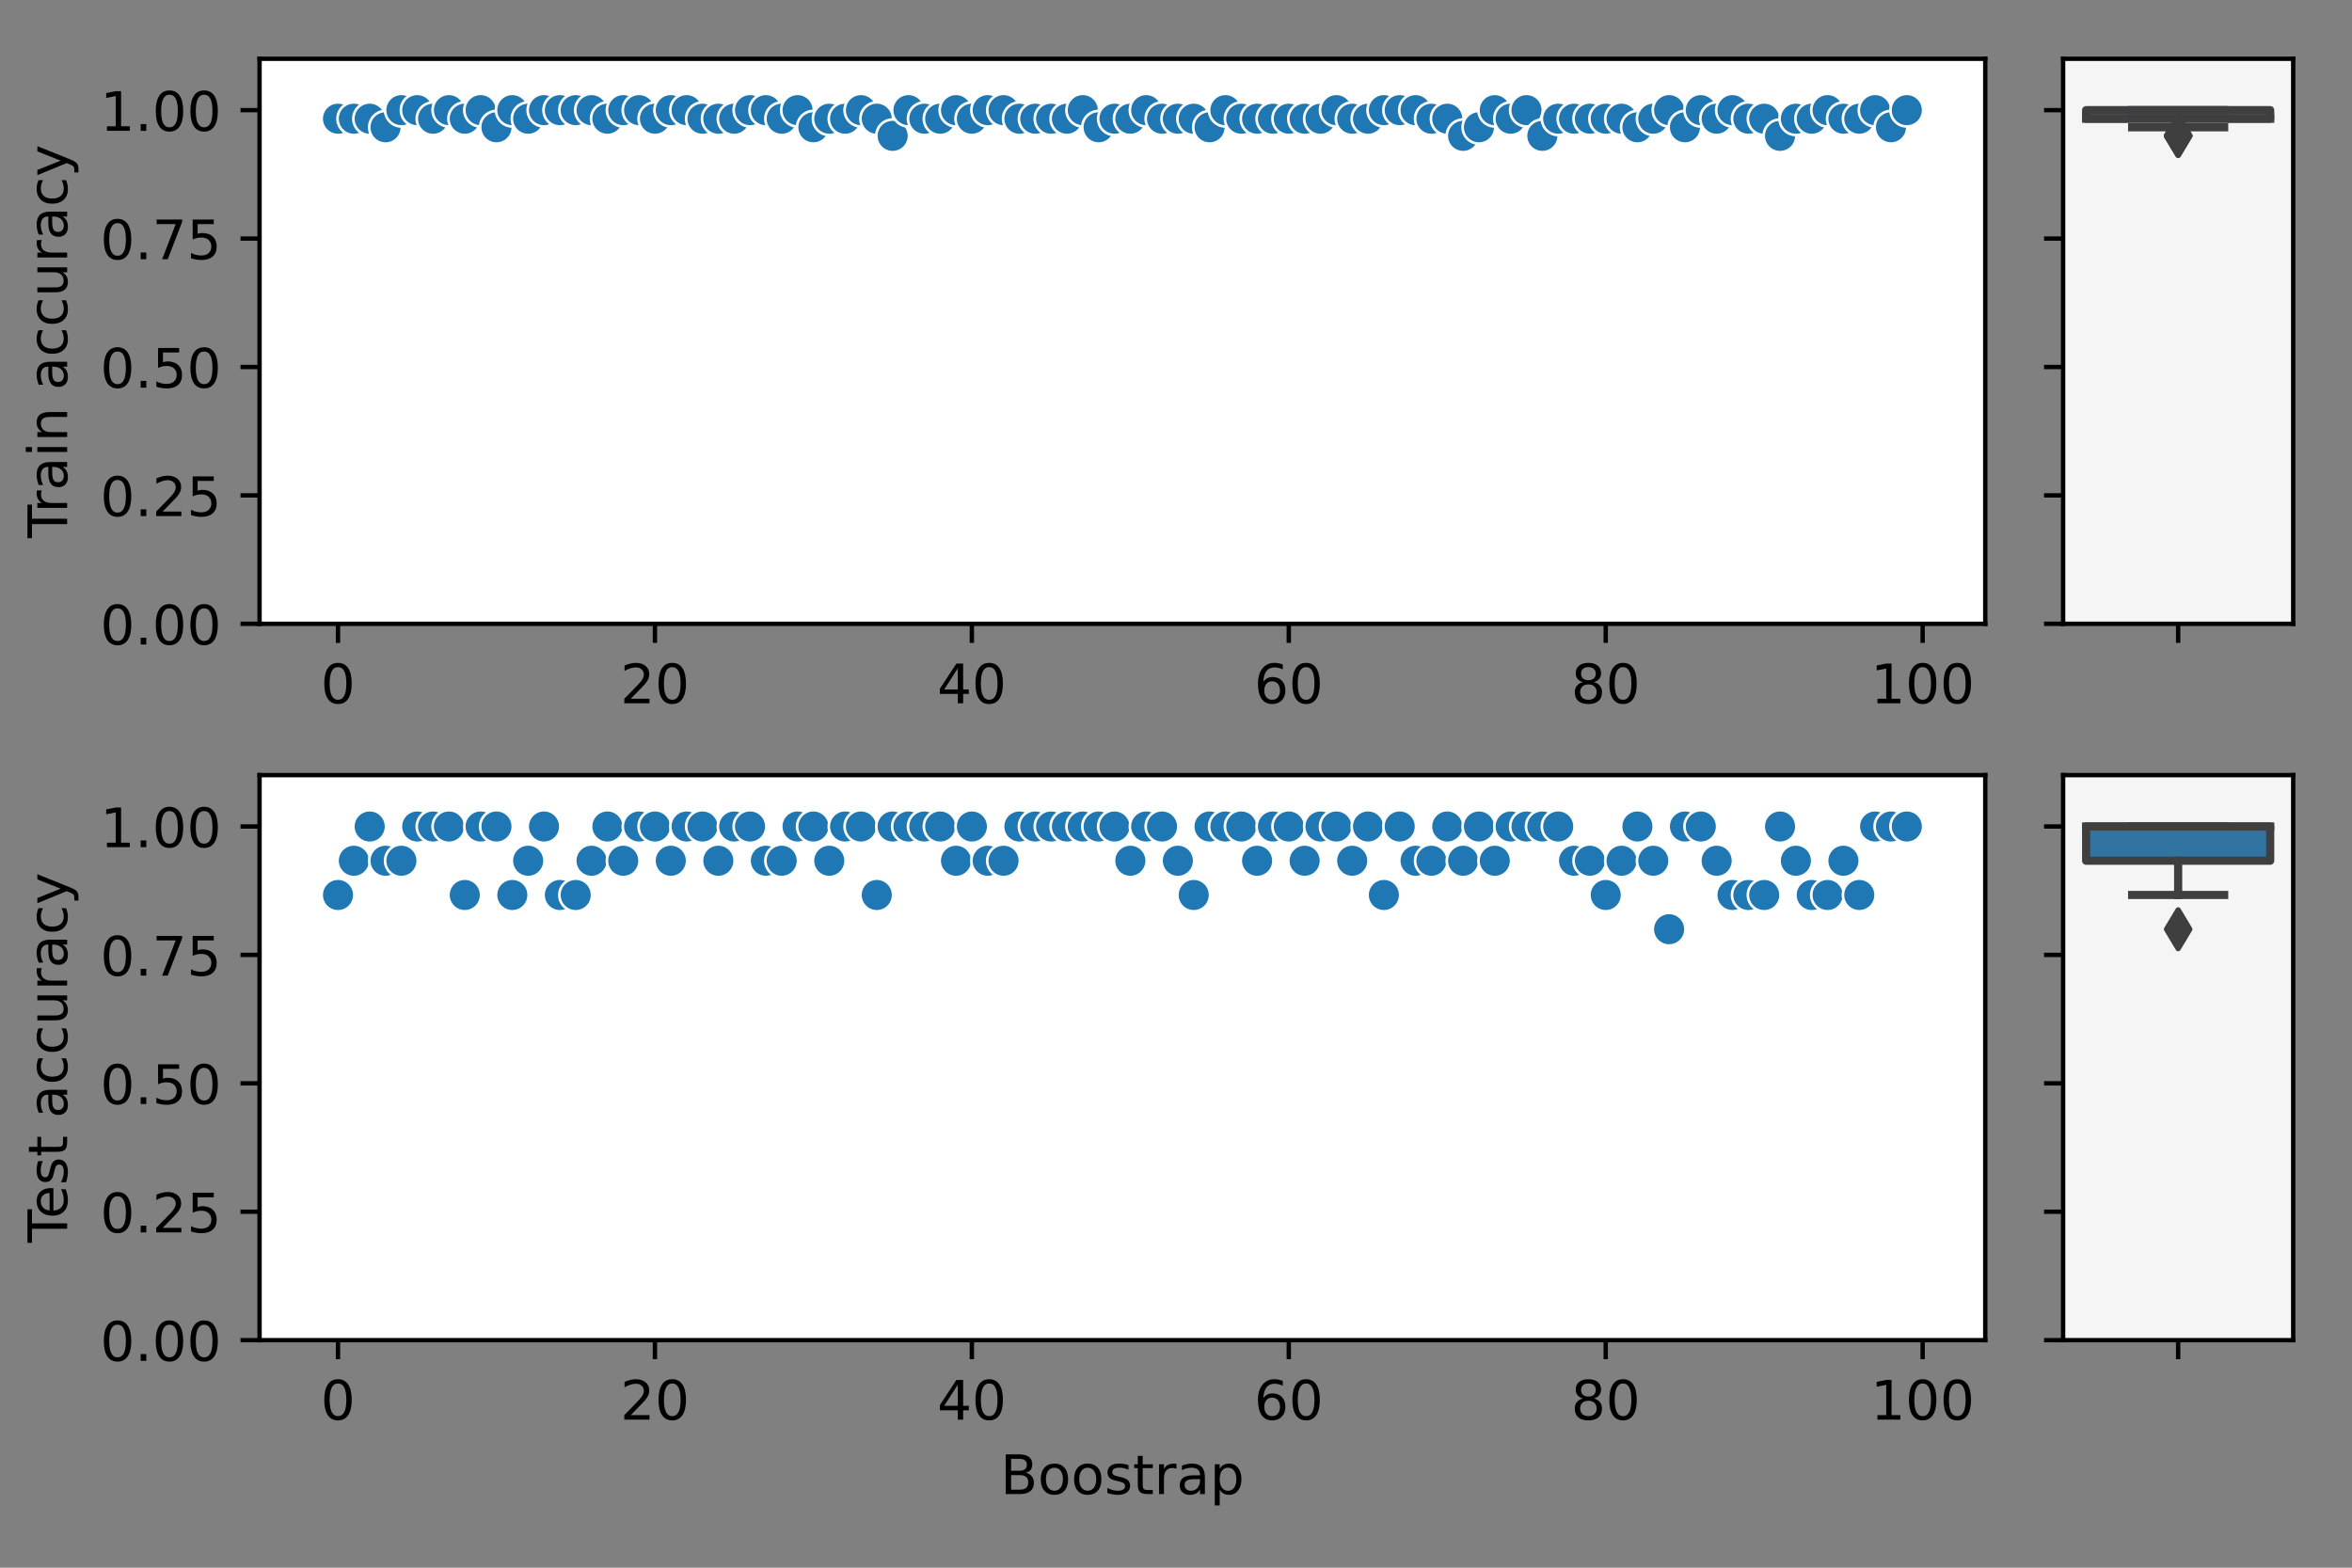 <?xml version="1.0" encoding="utf-8" standalone="no"?>
<!DOCTYPE svg PUBLIC "-//W3C//DTD SVG 1.1//EN"
  "http://www.w3.org/Graphics/SVG/1.1/DTD/svg11.dtd">
<!-- Created with matplotlib (https://matplotlib.org/) -->
<svg height="288pt" version="1.1" viewBox="0 0 432 288" width="432pt" xmlns="http://www.w3.org/2000/svg" xmlns:xlink="http://www.w3.org/1999/xlink">
 <rect x="0" y="0" width="432" height="288" fill="#808080" stroke="none"/>
 <defs>
  <style type="text/css">*{stroke-linecap:butt;stroke-linejoin:round;}</style>
 </defs>
 <g id="figure_1">
  <g id="patch_1">
   <path d="M 0 288 
L 432 288 
L 432 0 
L 0 0 
z
" style="fill:none;"/>
  </g>
  <g id="axes_1">
   <g id="patch_2">
    <path d="M 47.675 114.6 
L 364.638 114.6 
L 364.638 10.8 
L 47.675 10.8 
z
" style="fill:#ffffff;"/>
   </g>
   <g id="PathCollection_1">
    <defs>
     <path d="M 0 3 
C 0.796 3 1.559 2.684 2.121 2.121 
C 2.684 1.559 3 0.796 3 0 
C 3 -0.796 2.684 -1.559 2.121 -2.121 
C 1.559 -2.684 0.796 -3 0 -3 
C -0.796 -3 -1.559 -2.684 -2.121 -2.121 
C -2.684 -1.559 -3 -0.796 -3 0 
C -3 0.796 -2.684 1.559 -2.121 2.121 
C -1.559 2.684 -0.796 3 0 3 
z
" id="m7611acaefa" style="stroke:#ffffff;stroke-width:0.48;"/>
    </defs>
    <g clip-path="url(#p328f224f54)">
     <use style="fill:#1f77b4;stroke:#ffffff;stroke-width:0.48;" x="62.082" xlink:href="#m7611acaefa" y="21.809"/>
     <use style="fill:#1f77b4;stroke:#ffffff;stroke-width:0.48;" x="64.993" xlink:href="#m7611acaefa" y="21.809"/>
     <use style="fill:#1f77b4;stroke:#ffffff;stroke-width:0.48;" x="67.904" xlink:href="#m7611acaefa" y="21.809"/>
     <use style="fill:#1f77b4;stroke:#ffffff;stroke-width:0.48;" x="70.814" xlink:href="#m7611acaefa" y="23.382"/>
     <use style="fill:#1f77b4;stroke:#ffffff;stroke-width:0.48;" x="73.725" xlink:href="#m7611acaefa" y="20.236"/>
     <use style="fill:#1f77b4;stroke:#ffffff;stroke-width:0.48;" x="76.635" xlink:href="#m7611acaefa" y="20.236"/>
     <use style="fill:#1f77b4;stroke:#ffffff;stroke-width:0.48;" x="79.546" xlink:href="#m7611acaefa" y="21.809"/>
     <use style="fill:#1f77b4;stroke:#ffffff;stroke-width:0.48;" x="82.457" xlink:href="#m7611acaefa" y="20.236"/>
     <use style="fill:#1f77b4;stroke:#ffffff;stroke-width:0.48;" x="85.367" xlink:href="#m7611acaefa" y="21.809"/>
     <use style="fill:#1f77b4;stroke:#ffffff;stroke-width:0.48;" x="88.278" xlink:href="#m7611acaefa" y="20.236"/>
     <use style="fill:#1f77b4;stroke:#ffffff;stroke-width:0.48;" x="91.188" xlink:href="#m7611acaefa" y="23.382"/>
     <use style="fill:#1f77b4;stroke:#ffffff;stroke-width:0.48;" x="94.099" xlink:href="#m7611acaefa" y="20.236"/>
     <use style="fill:#1f77b4;stroke:#ffffff;stroke-width:0.48;" x="97.009" xlink:href="#m7611acaefa" y="21.809"/>
     <use style="fill:#1f77b4;stroke:#ffffff;stroke-width:0.48;" x="99.92" xlink:href="#m7611acaefa" y="20.236"/>
     <use style="fill:#1f77b4;stroke:#ffffff;stroke-width:0.48;" x="102.831" xlink:href="#m7611acaefa" y="20.236"/>
     <use style="fill:#1f77b4;stroke:#ffffff;stroke-width:0.48;" x="105.741" xlink:href="#m7611acaefa" y="20.236"/>
     <use style="fill:#1f77b4;stroke:#ffffff;stroke-width:0.48;" x="108.652" xlink:href="#m7611acaefa" y="20.236"/>
     <use style="fill:#1f77b4;stroke:#ffffff;stroke-width:0.48;" x="111.562" xlink:href="#m7611acaefa" y="21.809"/>
     <use style="fill:#1f77b4;stroke:#ffffff;stroke-width:0.48;" x="114.473" xlink:href="#m7611acaefa" y="20.236"/>
     <use style="fill:#1f77b4;stroke:#ffffff;stroke-width:0.48;" x="117.384" xlink:href="#m7611acaefa" y="20.236"/>
     <use style="fill:#1f77b4;stroke:#ffffff;stroke-width:0.48;" x="120.294" xlink:href="#m7611acaefa" y="21.809"/>
     <use style="fill:#1f77b4;stroke:#ffffff;stroke-width:0.48;" x="123.205" xlink:href="#m7611acaefa" y="20.236"/>
     <use style="fill:#1f77b4;stroke:#ffffff;stroke-width:0.48;" x="126.115" xlink:href="#m7611acaefa" y="20.236"/>
     <use style="fill:#1f77b4;stroke:#ffffff;stroke-width:0.48;" x="129.026" xlink:href="#m7611acaefa" y="21.809"/>
     <use style="fill:#1f77b4;stroke:#ffffff;stroke-width:0.48;" x="131.937" xlink:href="#m7611acaefa" y="21.809"/>
     <use style="fill:#1f77b4;stroke:#ffffff;stroke-width:0.48;" x="134.847" xlink:href="#m7611acaefa" y="21.809"/>
     <use style="fill:#1f77b4;stroke:#ffffff;stroke-width:0.48;" x="137.758" xlink:href="#m7611acaefa" y="20.236"/>
     <use style="fill:#1f77b4;stroke:#ffffff;stroke-width:0.48;" x="140.668" xlink:href="#m7611acaefa" y="20.236"/>
     <use style="fill:#1f77b4;stroke:#ffffff;stroke-width:0.48;" x="143.579" xlink:href="#m7611acaefa" y="21.809"/>
     <use style="fill:#1f77b4;stroke:#ffffff;stroke-width:0.48;" x="146.49" xlink:href="#m7611acaefa" y="20.236"/>
     <use style="fill:#1f77b4;stroke:#ffffff;stroke-width:0.48;" x="149.4" xlink:href="#m7611acaefa" y="23.382"/>
     <use style="fill:#1f77b4;stroke:#ffffff;stroke-width:0.48;" x="152.311" xlink:href="#m7611acaefa" y="21.809"/>
     <use style="fill:#1f77b4;stroke:#ffffff;stroke-width:0.48;" x="155.221" xlink:href="#m7611acaefa" y="21.809"/>
     <use style="fill:#1f77b4;stroke:#ffffff;stroke-width:0.48;" x="158.132" xlink:href="#m7611acaefa" y="20.236"/>
     <use style="fill:#1f77b4;stroke:#ffffff;stroke-width:0.48;" x="161.042" xlink:href="#m7611acaefa" y="21.809"/>
     <use style="fill:#1f77b4;stroke:#ffffff;stroke-width:0.48;" x="163.953" xlink:href="#m7611acaefa" y="24.955"/>
     <use style="fill:#1f77b4;stroke:#ffffff;stroke-width:0.48;" x="166.864" xlink:href="#m7611acaefa" y="20.236"/>
     <use style="fill:#1f77b4;stroke:#ffffff;stroke-width:0.48;" x="169.774" xlink:href="#m7611acaefa" y="21.809"/>
     <use style="fill:#1f77b4;stroke:#ffffff;stroke-width:0.48;" x="172.685" xlink:href="#m7611acaefa" y="21.809"/>
     <use style="fill:#1f77b4;stroke:#ffffff;stroke-width:0.48;" x="175.595" xlink:href="#m7611acaefa" y="20.236"/>
     <use style="fill:#1f77b4;stroke:#ffffff;stroke-width:0.48;" x="178.506" xlink:href="#m7611acaefa" y="21.809"/>
     <use style="fill:#1f77b4;stroke:#ffffff;stroke-width:0.48;" x="181.417" xlink:href="#m7611acaefa" y="20.236"/>
     <use style="fill:#1f77b4;stroke:#ffffff;stroke-width:0.48;" x="184.327" xlink:href="#m7611acaefa" y="20.236"/>
     <use style="fill:#1f77b4;stroke:#ffffff;stroke-width:0.48;" x="187.238" xlink:href="#m7611acaefa" y="21.809"/>
     <use style="fill:#1f77b4;stroke:#ffffff;stroke-width:0.48;" x="190.148" xlink:href="#m7611acaefa" y="21.809"/>
     <use style="fill:#1f77b4;stroke:#ffffff;stroke-width:0.48;" x="193.059" xlink:href="#m7611acaefa" y="21.809"/>
     <use style="fill:#1f77b4;stroke:#ffffff;stroke-width:0.48;" x="195.97" xlink:href="#m7611acaefa" y="21.809"/>
     <use style="fill:#1f77b4;stroke:#ffffff;stroke-width:0.48;" x="198.88" xlink:href="#m7611acaefa" y="20.236"/>
     <use style="fill:#1f77b4;stroke:#ffffff;stroke-width:0.48;" x="201.791" xlink:href="#m7611acaefa" y="23.382"/>
     <use style="fill:#1f77b4;stroke:#ffffff;stroke-width:0.48;" x="204.701" xlink:href="#m7611acaefa" y="21.809"/>
     <use style="fill:#1f77b4;stroke:#ffffff;stroke-width:0.48;" x="207.612" xlink:href="#m7611acaefa" y="21.809"/>
     <use style="fill:#1f77b4;stroke:#ffffff;stroke-width:0.48;" x="210.523" xlink:href="#m7611acaefa" y="20.236"/>
     <use style="fill:#1f77b4;stroke:#ffffff;stroke-width:0.48;" x="213.433" xlink:href="#m7611acaefa" y="21.809"/>
     <use style="fill:#1f77b4;stroke:#ffffff;stroke-width:0.48;" x="216.344" xlink:href="#m7611acaefa" y="21.809"/>
     <use style="fill:#1f77b4;stroke:#ffffff;stroke-width:0.48;" x="219.254" xlink:href="#m7611acaefa" y="21.809"/>
     <use style="fill:#1f77b4;stroke:#ffffff;stroke-width:0.48;" x="222.165" xlink:href="#m7611acaefa" y="23.382"/>
     <use style="fill:#1f77b4;stroke:#ffffff;stroke-width:0.48;" x="225.075" xlink:href="#m7611acaefa" y="20.236"/>
     <use style="fill:#1f77b4;stroke:#ffffff;stroke-width:0.48;" x="227.986" xlink:href="#m7611acaefa" y="21.809"/>
     <use style="fill:#1f77b4;stroke:#ffffff;stroke-width:0.48;" x="230.897" xlink:href="#m7611acaefa" y="21.809"/>
     <use style="fill:#1f77b4;stroke:#ffffff;stroke-width:0.48;" x="233.807" xlink:href="#m7611acaefa" y="21.809"/>
     <use style="fill:#1f77b4;stroke:#ffffff;stroke-width:0.48;" x="236.718" xlink:href="#m7611acaefa" y="21.809"/>
     <use style="fill:#1f77b4;stroke:#ffffff;stroke-width:0.48;" x="239.628" xlink:href="#m7611acaefa" y="21.809"/>
     <use style="fill:#1f77b4;stroke:#ffffff;stroke-width:0.48;" x="242.539" xlink:href="#m7611acaefa" y="21.809"/>
     <use style="fill:#1f77b4;stroke:#ffffff;stroke-width:0.48;" x="245.45" xlink:href="#m7611acaefa" y="20.236"/>
     <use style="fill:#1f77b4;stroke:#ffffff;stroke-width:0.48;" x="248.36" xlink:href="#m7611acaefa" y="21.809"/>
     <use style="fill:#1f77b4;stroke:#ffffff;stroke-width:0.48;" x="251.271" xlink:href="#m7611acaefa" y="21.809"/>
     <use style="fill:#1f77b4;stroke:#ffffff;stroke-width:0.48;" x="254.181" xlink:href="#m7611acaefa" y="20.236"/>
     <use style="fill:#1f77b4;stroke:#ffffff;stroke-width:0.48;" x="257.092" xlink:href="#m7611acaefa" y="20.236"/>
     <use style="fill:#1f77b4;stroke:#ffffff;stroke-width:0.48;" x="260.003" xlink:href="#m7611acaefa" y="20.236"/>
     <use style="fill:#1f77b4;stroke:#ffffff;stroke-width:0.48;" x="262.913" xlink:href="#m7611acaefa" y="21.809"/>
     <use style="fill:#1f77b4;stroke:#ffffff;stroke-width:0.48;" x="265.824" xlink:href="#m7611acaefa" y="21.809"/>
     <use style="fill:#1f77b4;stroke:#ffffff;stroke-width:0.48;" x="268.734" xlink:href="#m7611acaefa" y="24.955"/>
     <use style="fill:#1f77b4;stroke:#ffffff;stroke-width:0.48;" x="271.645" xlink:href="#m7611acaefa" y="23.382"/>
     <use style="fill:#1f77b4;stroke:#ffffff;stroke-width:0.48;" x="274.555" xlink:href="#m7611acaefa" y="20.236"/>
     <use style="fill:#1f77b4;stroke:#ffffff;stroke-width:0.48;" x="277.466" xlink:href="#m7611acaefa" y="21.809"/>
     <use style="fill:#1f77b4;stroke:#ffffff;stroke-width:0.48;" x="280.377" xlink:href="#m7611acaefa" y="20.236"/>
     <use style="fill:#1f77b4;stroke:#ffffff;stroke-width:0.48;" x="283.287" xlink:href="#m7611acaefa" y="24.955"/>
     <use style="fill:#1f77b4;stroke:#ffffff;stroke-width:0.48;" x="286.198" xlink:href="#m7611acaefa" y="21.809"/>
     <use style="fill:#1f77b4;stroke:#ffffff;stroke-width:0.48;" x="289.108" xlink:href="#m7611acaefa" y="21.809"/>
     <use style="fill:#1f77b4;stroke:#ffffff;stroke-width:0.48;" x="292.019" xlink:href="#m7611acaefa" y="21.809"/>
     <use style="fill:#1f77b4;stroke:#ffffff;stroke-width:0.48;" x="294.93" xlink:href="#m7611acaefa" y="21.809"/>
     <use style="fill:#1f77b4;stroke:#ffffff;stroke-width:0.48;" x="297.84" xlink:href="#m7611acaefa" y="21.809"/>
     <use style="fill:#1f77b4;stroke:#ffffff;stroke-width:0.48;" x="300.751" xlink:href="#m7611acaefa" y="23.382"/>
     <use style="fill:#1f77b4;stroke:#ffffff;stroke-width:0.48;" x="303.661" xlink:href="#m7611acaefa" y="21.809"/>
     <use style="fill:#1f77b4;stroke:#ffffff;stroke-width:0.48;" x="306.572" xlink:href="#m7611acaefa" y="20.236"/>
     <use style="fill:#1f77b4;stroke:#ffffff;stroke-width:0.48;" x="309.483" xlink:href="#m7611acaefa" y="23.382"/>
     <use style="fill:#1f77b4;stroke:#ffffff;stroke-width:0.48;" x="312.393" xlink:href="#m7611acaefa" y="20.236"/>
     <use style="fill:#1f77b4;stroke:#ffffff;stroke-width:0.48;" x="315.304" xlink:href="#m7611acaefa" y="21.809"/>
     <use style="fill:#1f77b4;stroke:#ffffff;stroke-width:0.48;" x="318.214" xlink:href="#m7611acaefa" y="20.236"/>
     <use style="fill:#1f77b4;stroke:#ffffff;stroke-width:0.48;" x="321.125" xlink:href="#m7611acaefa" y="21.809"/>
     <use style="fill:#1f77b4;stroke:#ffffff;stroke-width:0.48;" x="324.036" xlink:href="#m7611acaefa" y="21.809"/>
     <use style="fill:#1f77b4;stroke:#ffffff;stroke-width:0.48;" x="326.946" xlink:href="#m7611acaefa" y="24.955"/>
     <use style="fill:#1f77b4;stroke:#ffffff;stroke-width:0.48;" x="329.857" xlink:href="#m7611acaefa" y="21.809"/>
     <use style="fill:#1f77b4;stroke:#ffffff;stroke-width:0.48;" x="332.767" xlink:href="#m7611acaefa" y="21.809"/>
     <use style="fill:#1f77b4;stroke:#ffffff;stroke-width:0.48;" x="335.678" xlink:href="#m7611acaefa" y="20.236"/>
     <use style="fill:#1f77b4;stroke:#ffffff;stroke-width:0.48;" x="338.588" xlink:href="#m7611acaefa" y="21.809"/>
     <use style="fill:#1f77b4;stroke:#ffffff;stroke-width:0.48;" x="341.499" xlink:href="#m7611acaefa" y="21.809"/>
     <use style="fill:#1f77b4;stroke:#ffffff;stroke-width:0.48;" x="344.41" xlink:href="#m7611acaefa" y="20.236"/>
     <use style="fill:#1f77b4;stroke:#ffffff;stroke-width:0.48;" x="347.32" xlink:href="#m7611acaefa" y="23.382"/>
     <use style="fill:#1f77b4;stroke:#ffffff;stroke-width:0.48;" x="350.231" xlink:href="#m7611acaefa" y="20.236"/>
    </g>
   </g>
   <g id="matplotlib.axis_1">
    <g id="xtick_1">
     <g id="line2d_1">
      <defs>
       <path d="M 0 0 
L 0 3.5 
" id="m53cc5b6cd7" style="stroke:#000000;stroke-width:0.8;"/>
      </defs>
      <g>
       <use style="stroke:#000000;stroke-width:0.8;" x="62.082" xlink:href="#m53cc5b6cd7" y="114.6"/>
      </g>
     </g>
     <g id="text_1">
      <!-- 0 -->
      <g transform="translate(58.901 129.198)scale(0.1 -0.1)">
       <defs>
        <path d="M 31.781 66.406 
Q 24.172 66.406 20.328 58.906 
Q 16.5 51.422 16.5 36.375 
Q 16.5 21.391 20.328 13.891 
Q 24.172 6.391 31.781 6.391 
Q 39.453 6.391 43.281 13.891 
Q 47.125 21.391 47.125 36.375 
Q 47.125 51.422 43.281 58.906 
Q 39.453 66.406 31.781 66.406 
z
M 31.781 74.219 
Q 44.047 74.219 50.516 64.516 
Q 56.984 54.828 56.984 36.375 
Q 56.984 17.969 50.516 8.266 
Q 44.047 -1.422 31.781 -1.422 
Q 19.531 -1.422 13.062 8.266 
Q 6.594 17.969 6.594 36.375 
Q 6.594 54.828 13.062 64.516 
Q 19.531 74.219 31.781 74.219 
z
" id="DejaVuSans-48"/>
       </defs>
       <use xlink:href="#DejaVuSans-48"/>
      </g>
     </g>
    </g>
    <g id="xtick_2">
     <g id="line2d_2">
      <g>
       <use style="stroke:#000000;stroke-width:0.8;" x="120.294" xlink:href="#m53cc5b6cd7" y="114.6"/>
      </g>
     </g>
     <g id="text_2">
      <!-- 20 -->
      <g transform="translate(113.932 129.198)scale(0.1 -0.1)">
       <defs>
        <path d="M 19.188 8.297 
L 53.609 8.297 
L 53.609 0 
L 7.328 0 
L 7.328 8.297 
Q 12.938 14.109 22.625 23.891 
Q 32.328 33.688 34.812 36.531 
Q 39.547 41.844 41.422 45.531 
Q 43.312 49.219 43.312 52.781 
Q 43.312 58.594 39.234 62.25 
Q 35.156 65.922 28.609 65.922 
Q 23.969 65.922 18.812 64.312 
Q 13.672 62.703 7.812 59.422 
L 7.812 69.391 
Q 13.766 71.781 18.938 73 
Q 24.125 74.219 28.422 74.219 
Q 39.75 74.219 46.484 68.547 
Q 53.219 62.891 53.219 53.422 
Q 53.219 48.922 51.531 44.891 
Q 49.859 40.875 45.406 35.406 
Q 44.188 33.984 37.641 27.219 
Q 31.109 20.453 19.188 8.297 
z
" id="DejaVuSans-50"/>
       </defs>
       <use xlink:href="#DejaVuSans-50"/>
       <use x="63.623" xlink:href="#DejaVuSans-48"/>
      </g>
     </g>
    </g>
    <g id="xtick_3">
     <g id="line2d_3">
      <g>
       <use style="stroke:#000000;stroke-width:0.8;" x="178.506" xlink:href="#m53cc5b6cd7" y="114.6"/>
      </g>
     </g>
     <g id="text_3">
      <!-- 40 -->
      <g transform="translate(172.144 129.198)scale(0.1 -0.1)">
       <defs>
        <path d="M 37.797 64.312 
L 12.891 25.391 
L 37.797 25.391 
z
M 35.203 72.906 
L 47.609 72.906 
L 47.609 25.391 
L 58.016 25.391 
L 58.016 17.188 
L 47.609 17.188 
L 47.609 0 
L 37.797 0 
L 37.797 17.188 
L 4.891 17.188 
L 4.891 26.703 
z
" id="DejaVuSans-52"/>
       </defs>
       <use xlink:href="#DejaVuSans-52"/>
       <use x="63.623" xlink:href="#DejaVuSans-48"/>
      </g>
     </g>
    </g>
    <g id="xtick_4">
     <g id="line2d_4">
      <g>
       <use style="stroke:#000000;stroke-width:0.8;" x="236.718" xlink:href="#m53cc5b6cd7" y="114.6"/>
      </g>
     </g>
     <g id="text_4">
      <!-- 60 -->
      <g transform="translate(230.355 129.198)scale(0.1 -0.1)">
       <defs>
        <path d="M 33.016 40.375 
Q 26.375 40.375 22.484 35.828 
Q 18.609 31.297 18.609 23.391 
Q 18.609 15.531 22.484 10.953 
Q 26.375 6.391 33.016 6.391 
Q 39.656 6.391 43.531 10.953 
Q 47.406 15.531 47.406 23.391 
Q 47.406 31.297 43.531 35.828 
Q 39.656 40.375 33.016 40.375 
z
M 52.594 71.297 
L 52.594 62.312 
Q 48.875 64.062 45.094 64.984 
Q 41.312 65.922 37.594 65.922 
Q 27.828 65.922 22.672 59.328 
Q 17.531 52.734 16.797 39.406 
Q 19.672 43.656 24.016 45.922 
Q 28.375 48.188 33.594 48.188 
Q 44.578 48.188 50.953 41.516 
Q 57.328 34.859 57.328 23.391 
Q 57.328 12.156 50.688 5.359 
Q 44.047 -1.422 33.016 -1.422 
Q 20.359 -1.422 13.672 8.266 
Q 6.984 17.969 6.984 36.375 
Q 6.984 53.656 15.188 63.938 
Q 23.391 74.219 37.203 74.219 
Q 40.922 74.219 44.703 73.484 
Q 48.484 72.75 52.594 71.297 
z
" id="DejaVuSans-54"/>
       </defs>
       <use xlink:href="#DejaVuSans-54"/>
       <use x="63.623" xlink:href="#DejaVuSans-48"/>
      </g>
     </g>
    </g>
    <g id="xtick_5">
     <g id="line2d_5">
      <g>
       <use style="stroke:#000000;stroke-width:0.8;" x="294.93" xlink:href="#m53cc5b6cd7" y="114.6"/>
      </g>
     </g>
     <g id="text_5">
      <!-- 80 -->
      <g transform="translate(288.567 129.198)scale(0.1 -0.1)">
       <defs>
        <path d="M 31.781 34.625 
Q 24.75 34.625 20.719 30.859 
Q 16.703 27.094 16.703 20.516 
Q 16.703 13.922 20.719 10.156 
Q 24.75 6.391 31.781 6.391 
Q 38.812 6.391 42.859 10.172 
Q 46.922 13.969 46.922 20.516 
Q 46.922 27.094 42.891 30.859 
Q 38.875 34.625 31.781 34.625 
z
M 21.922 38.812 
Q 15.578 40.375 12.031 44.719 
Q 8.5 49.078 8.5 55.328 
Q 8.5 64.062 14.719 69.141 
Q 20.953 74.219 31.781 74.219 
Q 42.672 74.219 48.875 69.141 
Q 55.078 64.062 55.078 55.328 
Q 55.078 49.078 51.531 44.719 
Q 48 40.375 41.703 38.812 
Q 48.828 37.156 52.797 32.312 
Q 56.781 27.484 56.781 20.516 
Q 56.781 9.906 50.312 4.234 
Q 43.844 -1.422 31.781 -1.422 
Q 19.734 -1.422 13.25 4.234 
Q 6.781 9.906 6.781 20.516 
Q 6.781 27.484 10.781 32.312 
Q 14.797 37.156 21.922 38.812 
z
M 18.312 54.391 
Q 18.312 48.734 21.844 45.562 
Q 25.391 42.391 31.781 42.391 
Q 38.141 42.391 41.719 45.562 
Q 45.312 48.734 45.312 54.391 
Q 45.312 60.062 41.719 63.234 
Q 38.141 66.406 31.781 66.406 
Q 25.391 66.406 21.844 63.234 
Q 18.312 60.062 18.312 54.391 
z
" id="DejaVuSans-56"/>
       </defs>
       <use xlink:href="#DejaVuSans-56"/>
       <use x="63.623" xlink:href="#DejaVuSans-48"/>
      </g>
     </g>
    </g>
    <g id="xtick_6">
     <g id="line2d_6">
      <g>
       <use style="stroke:#000000;stroke-width:0.8;" x="353.141" xlink:href="#m53cc5b6cd7" y="114.6"/>
      </g>
     </g>
     <g id="text_6">
      <!-- 100 -->
      <g transform="translate(343.598 129.198)scale(0.1 -0.1)">
       <defs>
        <path d="M 12.406 8.297 
L 28.516 8.297 
L 28.516 63.922 
L 10.984 60.406 
L 10.984 69.391 
L 28.422 72.906 
L 38.281 72.906 
L 38.281 8.297 
L 54.391 8.297 
L 54.391 0 
L 12.406 0 
z
" id="DejaVuSans-49"/>
       </defs>
       <use xlink:href="#DejaVuSans-49"/>
       <use x="63.623" xlink:href="#DejaVuSans-48"/>
       <use x="127.246" xlink:href="#DejaVuSans-48"/>
      </g>
     </g>
    </g>
   </g>
   <g id="matplotlib.axis_2">
    <g id="ytick_1">
     <g id="line2d_7">
      <defs>
       <path d="M 0 0 
L -3.5 0 
" id="me7ca835b38" style="stroke:#000000;stroke-width:0.8;"/>
      </defs>
      <g>
       <use style="stroke:#000000;stroke-width:0.8;" x="47.675" xlink:href="#me7ca835b38" y="114.6"/>
      </g>
     </g>
     <g id="text_7">
      <!-- 0.00 -->
      <g transform="translate(18.409 118.399)scale(0.1 -0.1)">
       <defs>
        <path d="M 10.688 12.406 
L 21 12.406 
L 21 0 
L 10.688 0 
z
" id="DejaVuSans-46"/>
       </defs>
       <use xlink:href="#DejaVuSans-48"/>
       <use x="63.623" xlink:href="#DejaVuSans-46"/>
       <use x="95.41" xlink:href="#DejaVuSans-48"/>
       <use x="159.033" xlink:href="#DejaVuSans-48"/>
      </g>
     </g>
    </g>
    <g id="ytick_2">
     <g id="line2d_8">
      <g>
       <use style="stroke:#000000;stroke-width:0.8;" x="47.675" xlink:href="#me7ca835b38" y="91.009"/>
      </g>
     </g>
     <g id="text_8">
      <!-- 0.25 -->
      <g transform="translate(18.409 94.808)scale(0.1 -0.1)">
       <defs>
        <path d="M 10.797 72.906 
L 49.516 72.906 
L 49.516 64.594 
L 19.828 64.594 
L 19.828 46.734 
Q 21.969 47.469 24.109 47.828 
Q 26.266 48.188 28.422 48.188 
Q 40.625 48.188 47.75 41.5 
Q 54.891 34.812 54.891 23.391 
Q 54.891 11.625 47.562 5.094 
Q 40.234 -1.422 26.906 -1.422 
Q 22.312 -1.422 17.547 -0.641 
Q 12.797 0.141 7.719 1.703 
L 7.719 11.625 
Q 12.109 9.234 16.797 8.062 
Q 21.484 6.891 26.703 6.891 
Q 35.156 6.891 40.078 11.328 
Q 45.016 15.766 45.016 23.391 
Q 45.016 31 40.078 35.438 
Q 35.156 39.891 26.703 39.891 
Q 22.75 39.891 18.812 39.016 
Q 14.891 38.141 10.797 36.281 
z
" id="DejaVuSans-53"/>
       </defs>
       <use xlink:href="#DejaVuSans-48"/>
       <use x="63.623" xlink:href="#DejaVuSans-46"/>
       <use x="95.41" xlink:href="#DejaVuSans-50"/>
       <use x="159.033" xlink:href="#DejaVuSans-53"/>
      </g>
     </g>
    </g>
    <g id="ytick_3">
     <g id="line2d_9">
      <g>
       <use style="stroke:#000000;stroke-width:0.8;" x="47.675" xlink:href="#me7ca835b38" y="67.418"/>
      </g>
     </g>
     <g id="text_9">
      <!-- 0.50 -->
      <g transform="translate(18.409 71.217)scale(0.1 -0.1)">
       <use xlink:href="#DejaVuSans-48"/>
       <use x="63.623" xlink:href="#DejaVuSans-46"/>
       <use x="95.41" xlink:href="#DejaVuSans-53"/>
       <use x="159.033" xlink:href="#DejaVuSans-48"/>
      </g>
     </g>
    </g>
    <g id="ytick_4">
     <g id="line2d_10">
      <g>
       <use style="stroke:#000000;stroke-width:0.8;" x="47.675" xlink:href="#me7ca835b38" y="43.827"/>
      </g>
     </g>
     <g id="text_10">
      <!-- 0.75 -->
      <g transform="translate(18.409 47.626)scale(0.1 -0.1)">
       <defs>
        <path d="M 8.203 72.906 
L 55.078 72.906 
L 55.078 68.703 
L 28.609 0 
L 18.312 0 
L 43.219 64.594 
L 8.203 64.594 
z
" id="DejaVuSans-55"/>
       </defs>
       <use xlink:href="#DejaVuSans-48"/>
       <use x="63.623" xlink:href="#DejaVuSans-46"/>
       <use x="95.41" xlink:href="#DejaVuSans-55"/>
       <use x="159.033" xlink:href="#DejaVuSans-53"/>
      </g>
     </g>
    </g>
    <g id="ytick_5">
     <g id="line2d_11">
      <g>
       <use style="stroke:#000000;stroke-width:0.8;" x="47.675" xlink:href="#me7ca835b38" y="20.236"/>
      </g>
     </g>
     <g id="text_11">
      <!-- 1.00 -->
      <g transform="translate(18.409 24.036)scale(0.1 -0.1)">
       <use xlink:href="#DejaVuSans-49"/>
       <use x="63.623" xlink:href="#DejaVuSans-46"/>
       <use x="95.41" xlink:href="#DejaVuSans-48"/>
       <use x="159.033" xlink:href="#DejaVuSans-48"/>
      </g>
     </g>
    </g>
    <g id="text_12">
     <!-- Train accuracy -->
     <g transform="translate(12.33 98.842)rotate(-90)scale(0.1 -0.1)">
      <defs>
       <path d="M -0.297 72.906 
L 61.375 72.906 
L 61.375 64.594 
L 35.5 64.594 
L 35.5 0 
L 25.594 0 
L 25.594 64.594 
L -0.297 64.594 
z
" id="DejaVuSans-84"/>
       <path d="M 41.109 46.297 
Q 39.594 47.172 37.812 47.578 
Q 36.031 48 33.891 48 
Q 26.266 48 22.188 43.047 
Q 18.109 38.094 18.109 28.812 
L 18.109 0 
L 9.078 0 
L 9.078 54.688 
L 18.109 54.688 
L 18.109 46.188 
Q 20.953 51.172 25.484 53.578 
Q 30.031 56 36.531 56 
Q 37.453 56 38.578 55.875 
Q 39.703 55.766 41.062 55.516 
z
" id="DejaVuSans-114"/>
       <path d="M 34.281 27.484 
Q 23.391 27.484 19.188 25 
Q 14.984 22.516 14.984 16.5 
Q 14.984 11.719 18.141 8.906 
Q 21.297 6.109 26.703 6.109 
Q 34.188 6.109 38.703 11.406 
Q 43.219 16.703 43.219 25.484 
L 43.219 27.484 
z
M 52.203 31.203 
L 52.203 0 
L 43.219 0 
L 43.219 8.297 
Q 40.141 3.328 35.547 0.953 
Q 30.953 -1.422 24.312 -1.422 
Q 15.922 -1.422 10.953 3.297 
Q 6 8.016 6 15.922 
Q 6 25.141 12.172 29.828 
Q 18.359 34.516 30.609 34.516 
L 43.219 34.516 
L 43.219 35.406 
Q 43.219 41.609 39.141 45 
Q 35.062 48.391 27.688 48.391 
Q 23 48.391 18.547 47.266 
Q 14.109 46.141 10.016 43.891 
L 10.016 52.203 
Q 14.938 54.109 19.578 55.047 
Q 24.219 56 28.609 56 
Q 40.484 56 46.344 49.844 
Q 52.203 43.703 52.203 31.203 
z
" id="DejaVuSans-97"/>
       <path d="M 9.422 54.688 
L 18.406 54.688 
L 18.406 0 
L 9.422 0 
z
M 9.422 75.984 
L 18.406 75.984 
L 18.406 64.594 
L 9.422 64.594 
z
" id="DejaVuSans-105"/>
       <path d="M 54.891 33.016 
L 54.891 0 
L 45.906 0 
L 45.906 32.719 
Q 45.906 40.484 42.875 44.328 
Q 39.844 48.188 33.797 48.188 
Q 26.516 48.188 22.312 43.547 
Q 18.109 38.922 18.109 30.906 
L 18.109 0 
L 9.078 0 
L 9.078 54.688 
L 18.109 54.688 
L 18.109 46.188 
Q 21.344 51.125 25.703 53.562 
Q 30.078 56 35.797 56 
Q 45.219 56 50.047 50.172 
Q 54.891 44.344 54.891 33.016 
z
" id="DejaVuSans-110"/>
       <path id="DejaVuSans-32"/>
       <path d="M 48.781 52.594 
L 48.781 44.188 
Q 44.969 46.297 41.141 47.344 
Q 37.312 48.391 33.406 48.391 
Q 24.656 48.391 19.812 42.844 
Q 14.984 37.312 14.984 27.297 
Q 14.984 17.281 19.812 11.734 
Q 24.656 6.203 33.406 6.203 
Q 37.312 6.203 41.141 7.25 
Q 44.969 8.297 48.781 10.406 
L 48.781 2.094 
Q 45.016 0.344 40.984 -0.531 
Q 36.969 -1.422 32.422 -1.422 
Q 20.062 -1.422 12.781 6.344 
Q 5.516 14.109 5.516 27.297 
Q 5.516 40.672 12.859 48.328 
Q 20.219 56 33.016 56 
Q 37.156 56 41.109 55.141 
Q 45.062 54.297 48.781 52.594 
z
" id="DejaVuSans-99"/>
       <path d="M 8.5 21.578 
L 8.5 54.688 
L 17.484 54.688 
L 17.484 21.922 
Q 17.484 14.156 20.5 10.266 
Q 23.531 6.391 29.594 6.391 
Q 36.859 6.391 41.078 11.031 
Q 45.312 15.672 45.312 23.688 
L 45.312 54.688 
L 54.297 54.688 
L 54.297 0 
L 45.312 0 
L 45.312 8.406 
Q 42.047 3.422 37.719 1 
Q 33.406 -1.422 27.688 -1.422 
Q 18.266 -1.422 13.375 4.438 
Q 8.5 10.297 8.5 21.578 
z
M 31.109 56 
z
" id="DejaVuSans-117"/>
       <path d="M 32.172 -5.078 
Q 28.375 -14.844 24.75 -17.812 
Q 21.141 -20.797 15.094 -20.797 
L 7.906 -20.797 
L 7.906 -13.281 
L 13.188 -13.281 
Q 16.891 -13.281 18.938 -11.516 
Q 21 -9.766 23.484 -3.219 
L 25.094 0.875 
L 2.984 54.688 
L 12.5 54.688 
L 29.594 11.922 
L 46.688 54.688 
L 56.203 54.688 
z
" id="DejaVuSans-121"/>
      </defs>
      <use xlink:href="#DejaVuSans-84"/>
      <use x="46.334" xlink:href="#DejaVuSans-114"/>
      <use x="87.447" xlink:href="#DejaVuSans-97"/>
      <use x="148.727" xlink:href="#DejaVuSans-105"/>
      <use x="176.51" xlink:href="#DejaVuSans-110"/>
      <use x="239.889" xlink:href="#DejaVuSans-32"/>
      <use x="271.676" xlink:href="#DejaVuSans-97"/>
      <use x="332.955" xlink:href="#DejaVuSans-99"/>
      <use x="387.936" xlink:href="#DejaVuSans-99"/>
      <use x="442.916" xlink:href="#DejaVuSans-117"/>
      <use x="506.295" xlink:href="#DejaVuSans-114"/>
      <use x="547.408" xlink:href="#DejaVuSans-97"/>
      <use x="608.688" xlink:href="#DejaVuSans-99"/>
      <use x="663.668" xlink:href="#DejaVuSans-121"/>
     </g>
    </g>
   </g>
   <g id="patch_3">
    <path d="M 47.675 114.6 
L 47.675 10.8 
" style="fill:none;stroke:#000000;stroke-linecap:square;stroke-linejoin:miter;stroke-width:0.8;"/>
   </g>
   <g id="patch_4">
    <path d="M 364.638 114.6 
L 364.638 10.8 
" style="fill:none;stroke:#000000;stroke-linecap:square;stroke-linejoin:miter;stroke-width:0.8;"/>
   </g>
   <g id="patch_5">
    <path d="M 47.675 114.6 
L 364.638 114.6 
" style="fill:none;stroke:#000000;stroke-linecap:square;stroke-linejoin:miter;stroke-width:0.8;"/>
   </g>
   <g id="patch_6">
    <path d="M 47.675 10.8 
L 364.638 10.8 
" style="fill:none;stroke:#000000;stroke-linecap:square;stroke-linejoin:miter;stroke-width:0.8;"/>
   </g>
  </g>
  <g id="axes_2">
   <g id="patch_7">
    <path d="M 378.938 114.6 
L 421.2 114.6 
L 421.2 10.8 
L 378.938 10.8 
z
" style="fill:#f5f5f5;"/>
   </g>
   <g id="patch_8">
    <path clip-path="url(#p8475ba544c)" d="M 383.164 21.809 
L 416.974 21.809 
L 416.974 20.236 
L 383.164 20.236 
L 383.164 21.809 
z
" style="fill:#3274a1;stroke:#3f3f3f;stroke-linejoin:miter;stroke-width:1.5;"/>
   </g>
   <g id="matplotlib.axis_3">
    <g id="xtick_7">
     <g id="line2d_12">
      <g>
       <use style="stroke:#000000;stroke-width:0.8;" x="400.069" xlink:href="#m53cc5b6cd7" y="114.6"/>
      </g>
     </g>
    </g>
   </g>
   <g id="matplotlib.axis_4">
    <g id="ytick_6">
     <g id="line2d_13">
      <g>
       <use style="stroke:#000000;stroke-width:0.8;" x="378.938" xlink:href="#me7ca835b38" y="114.6"/>
      </g>
     </g>
    </g>
    <g id="ytick_7">
     <g id="line2d_14">
      <g>
       <use style="stroke:#000000;stroke-width:0.8;" x="378.938" xlink:href="#me7ca835b38" y="91.009"/>
      </g>
     </g>
    </g>
    <g id="ytick_8">
     <g id="line2d_15">
      <g>
       <use style="stroke:#000000;stroke-width:0.8;" x="378.938" xlink:href="#me7ca835b38" y="67.418"/>
      </g>
     </g>
    </g>
    <g id="ytick_9">
     <g id="line2d_16">
      <g>
       <use style="stroke:#000000;stroke-width:0.8;" x="378.938" xlink:href="#me7ca835b38" y="43.827"/>
      </g>
     </g>
    </g>
    <g id="ytick_10">
     <g id="line2d_17">
      <g>
       <use style="stroke:#000000;stroke-width:0.8;" x="378.938" xlink:href="#me7ca835b38" y="20.236"/>
      </g>
     </g>
    </g>
   </g>
   <g id="line2d_18">
    <path clip-path="url(#p8475ba544c)" d="M 400.069 21.809 
L 400.069 23.382 
" style="fill:none;stroke:#3f3f3f;stroke-linecap:square;stroke-width:1.5;"/>
   </g>
   <g id="line2d_19">
    <path clip-path="url(#p8475ba544c)" d="M 400.069 20.236 
L 400.069 20.236 
" style="fill:none;stroke:#3f3f3f;stroke-linecap:square;stroke-width:1.5;"/>
   </g>
   <g id="line2d_20">
    <path clip-path="url(#p8475ba544c)" d="M 391.617 23.382 
L 408.521 23.382 
" style="fill:none;stroke:#3f3f3f;stroke-linecap:square;stroke-width:1.5;"/>
   </g>
   <g id="line2d_21">
    <path clip-path="url(#p8475ba544c)" d="M 391.617 20.236 
L 408.521 20.236 
" style="fill:none;stroke:#3f3f3f;stroke-linecap:square;stroke-width:1.5;"/>
   </g>
   <g id="line2d_22">
    <defs>
     <path d="M -0 3.536 
L 2.121 0 
L -0 -3.536 
L -2.121 -0 
z
" id="mccfd8e18c3" style="stroke:#3f3f3f;stroke-linejoin:miter;"/>
    </defs>
    <g clip-path="url(#p8475ba544c)">
     <use style="fill:#3f3f3f;stroke:#3f3f3f;stroke-linejoin:miter;" x="400.069" xlink:href="#mccfd8e18c3" y="24.955"/>
     <use style="fill:#3f3f3f;stroke:#3f3f3f;stroke-linejoin:miter;" x="400.069" xlink:href="#mccfd8e18c3" y="24.955"/>
     <use style="fill:#3f3f3f;stroke:#3f3f3f;stroke-linejoin:miter;" x="400.069" xlink:href="#mccfd8e18c3" y="24.955"/>
     <use style="fill:#3f3f3f;stroke:#3f3f3f;stroke-linejoin:miter;" x="400.069" xlink:href="#mccfd8e18c3" y="24.955"/>
    </g>
   </g>
   <g id="line2d_23">
    <path clip-path="url(#p8475ba544c)" d="M 383.164 21.809 
L 416.974 21.809 
" style="fill:none;stroke:#3f3f3f;stroke-linecap:square;stroke-width:1.5;"/>
   </g>
   <g id="patch_9">
    <path d="M 378.938 114.6 
L 378.938 10.8 
" style="fill:none;stroke:#000000;stroke-linecap:square;stroke-linejoin:miter;stroke-width:0.8;"/>
   </g>
   <g id="patch_10">
    <path d="M 421.2 114.6 
L 421.2 10.8 
" style="fill:none;stroke:#000000;stroke-linecap:square;stroke-linejoin:miter;stroke-width:0.8;"/>
   </g>
   <g id="patch_11">
    <path d="M 378.938 114.6 
L 421.2 114.6 
" style="fill:none;stroke:#000000;stroke-linecap:square;stroke-linejoin:miter;stroke-width:0.8;"/>
   </g>
   <g id="patch_12">
    <path d="M 378.938 10.8 
L 421.2 10.8 
" style="fill:none;stroke:#000000;stroke-linecap:square;stroke-linejoin:miter;stroke-width:0.8;"/>
   </g>
  </g>
  <g id="axes_3">
   <g id="patch_13">
    <path d="M 47.675 246.2 
L 364.638 246.2 
L 364.638 142.4 
L 47.675 142.4 
z
" style="fill:#ffffff;"/>
   </g>
   <g id="PathCollection_2">
    <g clip-path="url(#p4f180a938f)">
     <use style="fill:#1f77b4;stroke:#ffffff;stroke-width:0.48;" x="62.082" xlink:href="#m7611acaefa" y="164.418"/>
     <use style="fill:#1f77b4;stroke:#ffffff;stroke-width:0.48;" x="64.993" xlink:href="#m7611acaefa" y="158.127"/>
     <use style="fill:#1f77b4;stroke:#ffffff;stroke-width:0.48;" x="67.904" xlink:href="#m7611acaefa" y="151.836"/>
     <use style="fill:#1f77b4;stroke:#ffffff;stroke-width:0.48;" x="70.814" xlink:href="#m7611acaefa" y="158.127"/>
     <use style="fill:#1f77b4;stroke:#ffffff;stroke-width:0.48;" x="73.725" xlink:href="#m7611acaefa" y="158.127"/>
     <use style="fill:#1f77b4;stroke:#ffffff;stroke-width:0.48;" x="76.635" xlink:href="#m7611acaefa" y="151.836"/>
     <use style="fill:#1f77b4;stroke:#ffffff;stroke-width:0.48;" x="79.546" xlink:href="#m7611acaefa" y="151.836"/>
     <use style="fill:#1f77b4;stroke:#ffffff;stroke-width:0.48;" x="82.457" xlink:href="#m7611acaefa" y="151.836"/>
     <use style="fill:#1f77b4;stroke:#ffffff;stroke-width:0.48;" x="85.367" xlink:href="#m7611acaefa" y="164.418"/>
     <use style="fill:#1f77b4;stroke:#ffffff;stroke-width:0.48;" x="88.278" xlink:href="#m7611acaefa" y="151.836"/>
     <use style="fill:#1f77b4;stroke:#ffffff;stroke-width:0.48;" x="91.188" xlink:href="#m7611acaefa" y="151.836"/>
     <use style="fill:#1f77b4;stroke:#ffffff;stroke-width:0.48;" x="94.099" xlink:href="#m7611acaefa" y="164.418"/>
     <use style="fill:#1f77b4;stroke:#ffffff;stroke-width:0.48;" x="97.009" xlink:href="#m7611acaefa" y="158.127"/>
     <use style="fill:#1f77b4;stroke:#ffffff;stroke-width:0.48;" x="99.92" xlink:href="#m7611acaefa" y="151.836"/>
     <use style="fill:#1f77b4;stroke:#ffffff;stroke-width:0.48;" x="102.831" xlink:href="#m7611acaefa" y="164.418"/>
     <use style="fill:#1f77b4;stroke:#ffffff;stroke-width:0.48;" x="105.741" xlink:href="#m7611acaefa" y="164.418"/>
     <use style="fill:#1f77b4;stroke:#ffffff;stroke-width:0.48;" x="108.652" xlink:href="#m7611acaefa" y="158.127"/>
     <use style="fill:#1f77b4;stroke:#ffffff;stroke-width:0.48;" x="111.562" xlink:href="#m7611acaefa" y="151.836"/>
     <use style="fill:#1f77b4;stroke:#ffffff;stroke-width:0.48;" x="114.473" xlink:href="#m7611acaefa" y="158.127"/>
     <use style="fill:#1f77b4;stroke:#ffffff;stroke-width:0.48;" x="117.384" xlink:href="#m7611acaefa" y="151.836"/>
     <use style="fill:#1f77b4;stroke:#ffffff;stroke-width:0.48;" x="120.294" xlink:href="#m7611acaefa" y="151.836"/>
     <use style="fill:#1f77b4;stroke:#ffffff;stroke-width:0.48;" x="123.205" xlink:href="#m7611acaefa" y="158.127"/>
     <use style="fill:#1f77b4;stroke:#ffffff;stroke-width:0.48;" x="126.115" xlink:href="#m7611acaefa" y="151.836"/>
     <use style="fill:#1f77b4;stroke:#ffffff;stroke-width:0.48;" x="129.026" xlink:href="#m7611acaefa" y="151.836"/>
     <use style="fill:#1f77b4;stroke:#ffffff;stroke-width:0.48;" x="131.937" xlink:href="#m7611acaefa" y="158.127"/>
     <use style="fill:#1f77b4;stroke:#ffffff;stroke-width:0.48;" x="134.847" xlink:href="#m7611acaefa" y="151.836"/>
     <use style="fill:#1f77b4;stroke:#ffffff;stroke-width:0.48;" x="137.758" xlink:href="#m7611acaefa" y="151.836"/>
     <use style="fill:#1f77b4;stroke:#ffffff;stroke-width:0.48;" x="140.668" xlink:href="#m7611acaefa" y="158.127"/>
     <use style="fill:#1f77b4;stroke:#ffffff;stroke-width:0.48;" x="143.579" xlink:href="#m7611acaefa" y="158.127"/>
     <use style="fill:#1f77b4;stroke:#ffffff;stroke-width:0.48;" x="146.49" xlink:href="#m7611acaefa" y="151.836"/>
     <use style="fill:#1f77b4;stroke:#ffffff;stroke-width:0.48;" x="149.4" xlink:href="#m7611acaefa" y="151.836"/>
     <use style="fill:#1f77b4;stroke:#ffffff;stroke-width:0.48;" x="152.311" xlink:href="#m7611acaefa" y="158.127"/>
     <use style="fill:#1f77b4;stroke:#ffffff;stroke-width:0.48;" x="155.221" xlink:href="#m7611acaefa" y="151.836"/>
     <use style="fill:#1f77b4;stroke:#ffffff;stroke-width:0.48;" x="158.132" xlink:href="#m7611acaefa" y="151.836"/>
     <use style="fill:#1f77b4;stroke:#ffffff;stroke-width:0.48;" x="161.042" xlink:href="#m7611acaefa" y="164.418"/>
     <use style="fill:#1f77b4;stroke:#ffffff;stroke-width:0.48;" x="163.953" xlink:href="#m7611acaefa" y="151.836"/>
     <use style="fill:#1f77b4;stroke:#ffffff;stroke-width:0.48;" x="166.864" xlink:href="#m7611acaefa" y="151.836"/>
     <use style="fill:#1f77b4;stroke:#ffffff;stroke-width:0.48;" x="169.774" xlink:href="#m7611acaefa" y="151.836"/>
     <use style="fill:#1f77b4;stroke:#ffffff;stroke-width:0.48;" x="172.685" xlink:href="#m7611acaefa" y="151.836"/>
     <use style="fill:#1f77b4;stroke:#ffffff;stroke-width:0.48;" x="175.595" xlink:href="#m7611acaefa" y="158.127"/>
     <use style="fill:#1f77b4;stroke:#ffffff;stroke-width:0.48;" x="178.506" xlink:href="#m7611acaefa" y="151.836"/>
     <use style="fill:#1f77b4;stroke:#ffffff;stroke-width:0.48;" x="181.417" xlink:href="#m7611acaefa" y="158.127"/>
     <use style="fill:#1f77b4;stroke:#ffffff;stroke-width:0.48;" x="184.327" xlink:href="#m7611acaefa" y="158.127"/>
     <use style="fill:#1f77b4;stroke:#ffffff;stroke-width:0.48;" x="187.238" xlink:href="#m7611acaefa" y="151.836"/>
     <use style="fill:#1f77b4;stroke:#ffffff;stroke-width:0.48;" x="190.148" xlink:href="#m7611acaefa" y="151.836"/>
     <use style="fill:#1f77b4;stroke:#ffffff;stroke-width:0.48;" x="193.059" xlink:href="#m7611acaefa" y="151.836"/>
     <use style="fill:#1f77b4;stroke:#ffffff;stroke-width:0.48;" x="195.97" xlink:href="#m7611acaefa" y="151.836"/>
     <use style="fill:#1f77b4;stroke:#ffffff;stroke-width:0.48;" x="198.88" xlink:href="#m7611acaefa" y="151.836"/>
     <use style="fill:#1f77b4;stroke:#ffffff;stroke-width:0.48;" x="201.791" xlink:href="#m7611acaefa" y="151.836"/>
     <use style="fill:#1f77b4;stroke:#ffffff;stroke-width:0.48;" x="204.701" xlink:href="#m7611acaefa" y="151.836"/>
     <use style="fill:#1f77b4;stroke:#ffffff;stroke-width:0.48;" x="207.612" xlink:href="#m7611acaefa" y="158.127"/>
     <use style="fill:#1f77b4;stroke:#ffffff;stroke-width:0.48;" x="210.523" xlink:href="#m7611acaefa" y="151.836"/>
     <use style="fill:#1f77b4;stroke:#ffffff;stroke-width:0.48;" x="213.433" xlink:href="#m7611acaefa" y="151.836"/>
     <use style="fill:#1f77b4;stroke:#ffffff;stroke-width:0.48;" x="216.344" xlink:href="#m7611acaefa" y="158.127"/>
     <use style="fill:#1f77b4;stroke:#ffffff;stroke-width:0.48;" x="219.254" xlink:href="#m7611acaefa" y="164.418"/>
     <use style="fill:#1f77b4;stroke:#ffffff;stroke-width:0.48;" x="222.165" xlink:href="#m7611acaefa" y="151.836"/>
     <use style="fill:#1f77b4;stroke:#ffffff;stroke-width:0.48;" x="225.075" xlink:href="#m7611acaefa" y="151.836"/>
     <use style="fill:#1f77b4;stroke:#ffffff;stroke-width:0.48;" x="227.986" xlink:href="#m7611acaefa" y="151.836"/>
     <use style="fill:#1f77b4;stroke:#ffffff;stroke-width:0.48;" x="230.897" xlink:href="#m7611acaefa" y="158.127"/>
     <use style="fill:#1f77b4;stroke:#ffffff;stroke-width:0.48;" x="233.807" xlink:href="#m7611acaefa" y="151.836"/>
     <use style="fill:#1f77b4;stroke:#ffffff;stroke-width:0.48;" x="236.718" xlink:href="#m7611acaefa" y="151.836"/>
     <use style="fill:#1f77b4;stroke:#ffffff;stroke-width:0.48;" x="239.628" xlink:href="#m7611acaefa" y="158.127"/>
     <use style="fill:#1f77b4;stroke:#ffffff;stroke-width:0.48;" x="242.539" xlink:href="#m7611acaefa" y="151.836"/>
     <use style="fill:#1f77b4;stroke:#ffffff;stroke-width:0.48;" x="245.45" xlink:href="#m7611acaefa" y="151.836"/>
     <use style="fill:#1f77b4;stroke:#ffffff;stroke-width:0.48;" x="248.36" xlink:href="#m7611acaefa" y="158.127"/>
     <use style="fill:#1f77b4;stroke:#ffffff;stroke-width:0.48;" x="251.271" xlink:href="#m7611acaefa" y="151.836"/>
     <use style="fill:#1f77b4;stroke:#ffffff;stroke-width:0.48;" x="254.181" xlink:href="#m7611acaefa" y="164.418"/>
     <use style="fill:#1f77b4;stroke:#ffffff;stroke-width:0.48;" x="257.092" xlink:href="#m7611acaefa" y="151.836"/>
     <use style="fill:#1f77b4;stroke:#ffffff;stroke-width:0.48;" x="260.003" xlink:href="#m7611acaefa" y="158.127"/>
     <use style="fill:#1f77b4;stroke:#ffffff;stroke-width:0.48;" x="262.913" xlink:href="#m7611acaefa" y="158.127"/>
     <use style="fill:#1f77b4;stroke:#ffffff;stroke-width:0.48;" x="265.824" xlink:href="#m7611acaefa" y="151.836"/>
     <use style="fill:#1f77b4;stroke:#ffffff;stroke-width:0.48;" x="268.734" xlink:href="#m7611acaefa" y="158.127"/>
     <use style="fill:#1f77b4;stroke:#ffffff;stroke-width:0.48;" x="271.645" xlink:href="#m7611acaefa" y="151.836"/>
     <use style="fill:#1f77b4;stroke:#ffffff;stroke-width:0.48;" x="274.555" xlink:href="#m7611acaefa" y="158.127"/>
     <use style="fill:#1f77b4;stroke:#ffffff;stroke-width:0.48;" x="277.466" xlink:href="#m7611acaefa" y="151.836"/>
     <use style="fill:#1f77b4;stroke:#ffffff;stroke-width:0.48;" x="280.377" xlink:href="#m7611acaefa" y="151.836"/>
     <use style="fill:#1f77b4;stroke:#ffffff;stroke-width:0.48;" x="283.287" xlink:href="#m7611acaefa" y="151.836"/>
     <use style="fill:#1f77b4;stroke:#ffffff;stroke-width:0.48;" x="286.198" xlink:href="#m7611acaefa" y="151.836"/>
     <use style="fill:#1f77b4;stroke:#ffffff;stroke-width:0.48;" x="289.108" xlink:href="#m7611acaefa" y="158.127"/>
     <use style="fill:#1f77b4;stroke:#ffffff;stroke-width:0.48;" x="292.019" xlink:href="#m7611acaefa" y="158.127"/>
     <use style="fill:#1f77b4;stroke:#ffffff;stroke-width:0.48;" x="294.93" xlink:href="#m7611acaefa" y="164.418"/>
     <use style="fill:#1f77b4;stroke:#ffffff;stroke-width:0.48;" x="297.84" xlink:href="#m7611acaefa" y="158.127"/>
     <use style="fill:#1f77b4;stroke:#ffffff;stroke-width:0.48;" x="300.751" xlink:href="#m7611acaefa" y="151.836"/>
     <use style="fill:#1f77b4;stroke:#ffffff;stroke-width:0.48;" x="303.661" xlink:href="#m7611acaefa" y="158.127"/>
     <use style="fill:#1f77b4;stroke:#ffffff;stroke-width:0.48;" x="306.572" xlink:href="#m7611acaefa" y="170.709"/>
     <use style="fill:#1f77b4;stroke:#ffffff;stroke-width:0.48;" x="309.483" xlink:href="#m7611acaefa" y="151.836"/>
     <use style="fill:#1f77b4;stroke:#ffffff;stroke-width:0.48;" x="312.393" xlink:href="#m7611acaefa" y="151.836"/>
     <use style="fill:#1f77b4;stroke:#ffffff;stroke-width:0.48;" x="315.304" xlink:href="#m7611acaefa" y="158.127"/>
     <use style="fill:#1f77b4;stroke:#ffffff;stroke-width:0.48;" x="318.214" xlink:href="#m7611acaefa" y="164.418"/>
     <use style="fill:#1f77b4;stroke:#ffffff;stroke-width:0.48;" x="321.125" xlink:href="#m7611acaefa" y="164.418"/>
     <use style="fill:#1f77b4;stroke:#ffffff;stroke-width:0.48;" x="324.036" xlink:href="#m7611acaefa" y="164.418"/>
     <use style="fill:#1f77b4;stroke:#ffffff;stroke-width:0.48;" x="326.946" xlink:href="#m7611acaefa" y="151.836"/>
     <use style="fill:#1f77b4;stroke:#ffffff;stroke-width:0.48;" x="329.857" xlink:href="#m7611acaefa" y="158.127"/>
     <use style="fill:#1f77b4;stroke:#ffffff;stroke-width:0.48;" x="332.767" xlink:href="#m7611acaefa" y="164.418"/>
     <use style="fill:#1f77b4;stroke:#ffffff;stroke-width:0.48;" x="335.678" xlink:href="#m7611acaefa" y="164.418"/>
     <use style="fill:#1f77b4;stroke:#ffffff;stroke-width:0.48;" x="338.588" xlink:href="#m7611acaefa" y="158.127"/>
     <use style="fill:#1f77b4;stroke:#ffffff;stroke-width:0.48;" x="341.499" xlink:href="#m7611acaefa" y="164.418"/>
     <use style="fill:#1f77b4;stroke:#ffffff;stroke-width:0.48;" x="344.41" xlink:href="#m7611acaefa" y="151.836"/>
     <use style="fill:#1f77b4;stroke:#ffffff;stroke-width:0.48;" x="347.32" xlink:href="#m7611acaefa" y="151.836"/>
     <use style="fill:#1f77b4;stroke:#ffffff;stroke-width:0.48;" x="350.231" xlink:href="#m7611acaefa" y="151.836"/>
    </g>
   </g>
   <g id="matplotlib.axis_5">
    <g id="xtick_8">
     <g id="line2d_24">
      <g>
       <use style="stroke:#000000;stroke-width:0.8;" x="62.082" xlink:href="#m53cc5b6cd7" y="246.2"/>
      </g>
     </g>
     <g id="text_13">
      <!-- 0 -->
      <g transform="translate(58.901 260.798)scale(0.1 -0.1)">
       <use xlink:href="#DejaVuSans-48"/>
      </g>
     </g>
    </g>
    <g id="xtick_9">
     <g id="line2d_25">
      <g>
       <use style="stroke:#000000;stroke-width:0.8;" x="120.294" xlink:href="#m53cc5b6cd7" y="246.2"/>
      </g>
     </g>
     <g id="text_14">
      <!-- 20 -->
      <g transform="translate(113.932 260.798)scale(0.1 -0.1)">
       <use xlink:href="#DejaVuSans-50"/>
       <use x="63.623" xlink:href="#DejaVuSans-48"/>
      </g>
     </g>
    </g>
    <g id="xtick_10">
     <g id="line2d_26">
      <g>
       <use style="stroke:#000000;stroke-width:0.8;" x="178.506" xlink:href="#m53cc5b6cd7" y="246.2"/>
      </g>
     </g>
     <g id="text_15">
      <!-- 40 -->
      <g transform="translate(172.144 260.798)scale(0.1 -0.1)">
       <use xlink:href="#DejaVuSans-52"/>
       <use x="63.623" xlink:href="#DejaVuSans-48"/>
      </g>
     </g>
    </g>
    <g id="xtick_11">
     <g id="line2d_27">
      <g>
       <use style="stroke:#000000;stroke-width:0.8;" x="236.718" xlink:href="#m53cc5b6cd7" y="246.2"/>
      </g>
     </g>
     <g id="text_16">
      <!-- 60 -->
      <g transform="translate(230.355 260.798)scale(0.1 -0.1)">
       <use xlink:href="#DejaVuSans-54"/>
       <use x="63.623" xlink:href="#DejaVuSans-48"/>
      </g>
     </g>
    </g>
    <g id="xtick_12">
     <g id="line2d_28">
      <g>
       <use style="stroke:#000000;stroke-width:0.8;" x="294.93" xlink:href="#m53cc5b6cd7" y="246.2"/>
      </g>
     </g>
     <g id="text_17">
      <!-- 80 -->
      <g transform="translate(288.567 260.798)scale(0.1 -0.1)">
       <use xlink:href="#DejaVuSans-56"/>
       <use x="63.623" xlink:href="#DejaVuSans-48"/>
      </g>
     </g>
    </g>
    <g id="xtick_13">
     <g id="line2d_29">
      <g>
       <use style="stroke:#000000;stroke-width:0.8;" x="353.141" xlink:href="#m53cc5b6cd7" y="246.2"/>
      </g>
     </g>
     <g id="text_18">
      <!-- 100 -->
      <g transform="translate(343.598 260.798)scale(0.1 -0.1)">
       <use xlink:href="#DejaVuSans-49"/>
       <use x="63.623" xlink:href="#DejaVuSans-48"/>
       <use x="127.246" xlink:href="#DejaVuSans-48"/>
      </g>
     </g>
    </g>
    <g id="text_19">
     <!-- Boostrap -->
     <g transform="translate(183.749 274.477)scale(0.1 -0.1)">
      <defs>
       <path d="M 19.672 34.812 
L 19.672 8.109 
L 35.5 8.109 
Q 43.453 8.109 47.281 11.406 
Q 51.125 14.703 51.125 21.484 
Q 51.125 28.328 47.281 31.562 
Q 43.453 34.812 35.5 34.812 
z
M 19.672 64.797 
L 19.672 42.828 
L 34.281 42.828 
Q 41.5 42.828 45.031 45.531 
Q 48.578 48.25 48.578 53.812 
Q 48.578 59.328 45.031 62.062 
Q 41.5 64.797 34.281 64.797 
z
M 9.812 72.906 
L 35.016 72.906 
Q 46.297 72.906 52.391 68.219 
Q 58.5 63.531 58.5 54.891 
Q 58.5 48.188 55.375 44.234 
Q 52.25 40.281 46.188 39.312 
Q 53.469 37.75 57.5 32.781 
Q 61.531 27.828 61.531 20.406 
Q 61.531 10.641 54.891 5.312 
Q 48.25 0 35.984 0 
L 9.812 0 
z
" id="DejaVuSans-66"/>
       <path d="M 30.609 48.391 
Q 23.391 48.391 19.188 42.75 
Q 14.984 37.109 14.984 27.297 
Q 14.984 17.484 19.156 11.844 
Q 23.344 6.203 30.609 6.203 
Q 37.797 6.203 41.984 11.859 
Q 46.188 17.531 46.188 27.297 
Q 46.188 37.016 41.984 42.703 
Q 37.797 48.391 30.609 48.391 
z
M 30.609 56 
Q 42.328 56 49.016 48.375 
Q 55.719 40.766 55.719 27.297 
Q 55.719 13.875 49.016 6.219 
Q 42.328 -1.422 30.609 -1.422 
Q 18.844 -1.422 12.172 6.219 
Q 5.516 13.875 5.516 27.297 
Q 5.516 40.766 12.172 48.375 
Q 18.844 56 30.609 56 
z
" id="DejaVuSans-111"/>
       <path d="M 44.281 53.078 
L 44.281 44.578 
Q 40.484 46.531 36.375 47.5 
Q 32.281 48.484 27.875 48.484 
Q 21.188 48.484 17.844 46.438 
Q 14.5 44.391 14.5 40.281 
Q 14.5 37.156 16.891 35.375 
Q 19.281 33.594 26.516 31.984 
L 29.594 31.297 
Q 39.156 29.25 43.188 25.516 
Q 47.219 21.781 47.219 15.094 
Q 47.219 7.469 41.188 3.016 
Q 35.156 -1.422 24.609 -1.422 
Q 20.219 -1.422 15.453 -0.562 
Q 10.688 0.297 5.422 2 
L 5.422 11.281 
Q 10.406 8.688 15.234 7.391 
Q 20.062 6.109 24.812 6.109 
Q 31.156 6.109 34.562 8.281 
Q 37.984 10.453 37.984 14.406 
Q 37.984 18.062 35.516 20.016 
Q 33.062 21.969 24.703 23.781 
L 21.578 24.516 
Q 13.234 26.266 9.516 29.906 
Q 5.812 33.547 5.812 39.891 
Q 5.812 47.609 11.281 51.797 
Q 16.75 56 26.812 56 
Q 31.781 56 36.172 55.266 
Q 40.578 54.547 44.281 53.078 
z
" id="DejaVuSans-115"/>
       <path d="M 18.312 70.219 
L 18.312 54.688 
L 36.812 54.688 
L 36.812 47.703 
L 18.312 47.703 
L 18.312 18.016 
Q 18.312 11.328 20.141 9.422 
Q 21.969 7.516 27.594 7.516 
L 36.812 7.516 
L 36.812 0 
L 27.594 0 
Q 17.188 0 13.234 3.875 
Q 9.281 7.766 9.281 18.016 
L 9.281 47.703 
L 2.688 47.703 
L 2.688 54.688 
L 9.281 54.688 
L 9.281 70.219 
z
" id="DejaVuSans-116"/>
       <path d="M 18.109 8.203 
L 18.109 -20.797 
L 9.078 -20.797 
L 9.078 54.688 
L 18.109 54.688 
L 18.109 46.391 
Q 20.953 51.266 25.266 53.625 
Q 29.594 56 35.594 56 
Q 45.562 56 51.781 48.094 
Q 58.016 40.188 58.016 27.297 
Q 58.016 14.406 51.781 6.484 
Q 45.562 -1.422 35.594 -1.422 
Q 29.594 -1.422 25.266 0.953 
Q 20.953 3.328 18.109 8.203 
z
M 48.688 27.297 
Q 48.688 37.203 44.609 42.844 
Q 40.531 48.484 33.406 48.484 
Q 26.266 48.484 22.188 42.844 
Q 18.109 37.203 18.109 27.297 
Q 18.109 17.391 22.188 11.75 
Q 26.266 6.109 33.406 6.109 
Q 40.531 6.109 44.609 11.75 
Q 48.688 17.391 48.688 27.297 
z
" id="DejaVuSans-112"/>
      </defs>
      <use xlink:href="#DejaVuSans-66"/>
      <use x="68.604" xlink:href="#DejaVuSans-111"/>
      <use x="129.785" xlink:href="#DejaVuSans-111"/>
      <use x="190.967" xlink:href="#DejaVuSans-115"/>
      <use x="243.066" xlink:href="#DejaVuSans-116"/>
      <use x="282.275" xlink:href="#DejaVuSans-114"/>
      <use x="323.389" xlink:href="#DejaVuSans-97"/>
      <use x="384.668" xlink:href="#DejaVuSans-112"/>
     </g>
    </g>
   </g>
   <g id="matplotlib.axis_6">
    <g id="ytick_11">
     <g id="line2d_30">
      <g>
       <use style="stroke:#000000;stroke-width:0.8;" x="47.675" xlink:href="#me7ca835b38" y="246.2"/>
      </g>
     </g>
     <g id="text_20">
      <!-- 0.00 -->
      <g transform="translate(18.409 249.999)scale(0.1 -0.1)">
       <use xlink:href="#DejaVuSans-48"/>
       <use x="63.623" xlink:href="#DejaVuSans-46"/>
       <use x="95.41" xlink:href="#DejaVuSans-48"/>
       <use x="159.033" xlink:href="#DejaVuSans-48"/>
      </g>
     </g>
    </g>
    <g id="ytick_12">
     <g id="line2d_31">
      <g>
       <use style="stroke:#000000;stroke-width:0.8;" x="47.675" xlink:href="#me7ca835b38" y="222.609"/>
      </g>
     </g>
     <g id="text_21">
      <!-- 0.25 -->
      <g transform="translate(18.409 226.408)scale(0.1 -0.1)">
       <use xlink:href="#DejaVuSans-48"/>
       <use x="63.623" xlink:href="#DejaVuSans-46"/>
       <use x="95.41" xlink:href="#DejaVuSans-50"/>
       <use x="159.033" xlink:href="#DejaVuSans-53"/>
      </g>
     </g>
    </g>
    <g id="ytick_13">
     <g id="line2d_32">
      <g>
       <use style="stroke:#000000;stroke-width:0.8;" x="47.675" xlink:href="#me7ca835b38" y="199.018"/>
      </g>
     </g>
     <g id="text_22">
      <!-- 0.50 -->
      <g transform="translate(18.409 202.817)scale(0.1 -0.1)">
       <use xlink:href="#DejaVuSans-48"/>
       <use x="63.623" xlink:href="#DejaVuSans-46"/>
       <use x="95.41" xlink:href="#DejaVuSans-53"/>
       <use x="159.033" xlink:href="#DejaVuSans-48"/>
      </g>
     </g>
    </g>
    <g id="ytick_14">
     <g id="line2d_33">
      <g>
       <use style="stroke:#000000;stroke-width:0.8;" x="47.675" xlink:href="#me7ca835b38" y="175.427"/>
      </g>
     </g>
     <g id="text_23">
      <!-- 0.75 -->
      <g transform="translate(18.409 179.226)scale(0.1 -0.1)">
       <use xlink:href="#DejaVuSans-48"/>
       <use x="63.623" xlink:href="#DejaVuSans-46"/>
       <use x="95.41" xlink:href="#DejaVuSans-55"/>
       <use x="159.033" xlink:href="#DejaVuSans-53"/>
      </g>
     </g>
    </g>
    <g id="ytick_15">
     <g id="line2d_34">
      <g>
       <use style="stroke:#000000;stroke-width:0.8;" x="47.675" xlink:href="#me7ca835b38" y="151.836"/>
      </g>
     </g>
     <g id="text_24">
      <!-- 1.00 -->
      <g transform="translate(18.409 155.636)scale(0.1 -0.1)">
       <use xlink:href="#DejaVuSans-49"/>
       <use x="63.623" xlink:href="#DejaVuSans-46"/>
       <use x="95.41" xlink:href="#DejaVuSans-48"/>
       <use x="159.033" xlink:href="#DejaVuSans-48"/>
      </g>
     </g>
    </g>
    <g id="text_25">
     <!-- Test accuracy -->
     <g transform="translate(12.33 228.294)rotate(-90)scale(0.1 -0.1)">
      <defs>
       <path d="M 56.203 29.594 
L 56.203 25.203 
L 14.891 25.203 
Q 15.484 15.922 20.484 11.062 
Q 25.484 6.203 34.422 6.203 
Q 39.594 6.203 44.453 7.469 
Q 49.312 8.734 54.109 11.281 
L 54.109 2.781 
Q 49.266 0.734 44.188 -0.344 
Q 39.109 -1.422 33.891 -1.422 
Q 20.797 -1.422 13.156 6.188 
Q 5.516 13.812 5.516 26.812 
Q 5.516 40.234 12.766 48.109 
Q 20.016 56 32.328 56 
Q 43.359 56 49.781 48.891 
Q 56.203 41.797 56.203 29.594 
z
M 47.219 32.234 
Q 47.125 39.594 43.094 43.984 
Q 39.062 48.391 32.422 48.391 
Q 24.906 48.391 20.391 44.141 
Q 15.875 39.891 15.188 32.172 
z
" id="DejaVuSans-101"/>
      </defs>
      <use xlink:href="#DejaVuSans-84"/>
      <use x="44.084" xlink:href="#DejaVuSans-101"/>
      <use x="105.607" xlink:href="#DejaVuSans-115"/>
      <use x="157.707" xlink:href="#DejaVuSans-116"/>
      <use x="196.916" xlink:href="#DejaVuSans-32"/>
      <use x="228.703" xlink:href="#DejaVuSans-97"/>
      <use x="289.982" xlink:href="#DejaVuSans-99"/>
      <use x="344.963" xlink:href="#DejaVuSans-99"/>
      <use x="399.943" xlink:href="#DejaVuSans-117"/>
      <use x="463.322" xlink:href="#DejaVuSans-114"/>
      <use x="504.436" xlink:href="#DejaVuSans-97"/>
      <use x="565.715" xlink:href="#DejaVuSans-99"/>
      <use x="620.695" xlink:href="#DejaVuSans-121"/>
     </g>
    </g>
   </g>
   <g id="patch_14">
    <path d="M 47.675 246.2 
L 47.675 142.4 
" style="fill:none;stroke:#000000;stroke-linecap:square;stroke-linejoin:miter;stroke-width:0.8;"/>
   </g>
   <g id="patch_15">
    <path d="M 364.638 246.2 
L 364.638 142.4 
" style="fill:none;stroke:#000000;stroke-linecap:square;stroke-linejoin:miter;stroke-width:0.8;"/>
   </g>
   <g id="patch_16">
    <path d="M 47.675 246.2 
L 364.638 246.2 
" style="fill:none;stroke:#000000;stroke-linecap:square;stroke-linejoin:miter;stroke-width:0.8;"/>
   </g>
   <g id="patch_17">
    <path d="M 47.675 142.4 
L 364.638 142.4 
" style="fill:none;stroke:#000000;stroke-linecap:square;stroke-linejoin:miter;stroke-width:0.8;"/>
   </g>
  </g>
  <g id="axes_4">
   <g id="patch_18">
    <path d="M 378.938 246.2 
L 421.2 246.2 
L 421.2 142.4 
L 378.938 142.4 
z
" style="fill:#f5f5f5;"/>
   </g>
   <g id="patch_19">
    <path clip-path="url(#p9342afbc58)" d="M 383.164 158.127 
L 416.974 158.127 
L 416.974 151.836 
L 383.164 151.836 
L 383.164 158.127 
z
" style="fill:#3274a1;stroke:#3f3f3f;stroke-linejoin:miter;stroke-width:1.5;"/>
   </g>
   <g id="matplotlib.axis_7">
    <g id="xtick_14">
     <g id="line2d_35">
      <g>
       <use style="stroke:#000000;stroke-width:0.8;" x="400.069" xlink:href="#m53cc5b6cd7" y="246.2"/>
      </g>
     </g>
    </g>
   </g>
   <g id="matplotlib.axis_8">
    <g id="ytick_16">
     <g id="line2d_36">
      <g>
       <use style="stroke:#000000;stroke-width:0.8;" x="378.938" xlink:href="#me7ca835b38" y="246.2"/>
      </g>
     </g>
    </g>
    <g id="ytick_17">
     <g id="line2d_37">
      <g>
       <use style="stroke:#000000;stroke-width:0.8;" x="378.938" xlink:href="#me7ca835b38" y="222.609"/>
      </g>
     </g>
    </g>
    <g id="ytick_18">
     <g id="line2d_38">
      <g>
       <use style="stroke:#000000;stroke-width:0.8;" x="378.938" xlink:href="#me7ca835b38" y="199.018"/>
      </g>
     </g>
    </g>
    <g id="ytick_19">
     <g id="line2d_39">
      <g>
       <use style="stroke:#000000;stroke-width:0.8;" x="378.938" xlink:href="#me7ca835b38" y="175.427"/>
      </g>
     </g>
    </g>
    <g id="ytick_20">
     <g id="line2d_40">
      <g>
       <use style="stroke:#000000;stroke-width:0.8;" x="378.938" xlink:href="#me7ca835b38" y="151.836"/>
      </g>
     </g>
    </g>
   </g>
   <g id="line2d_41">
    <path clip-path="url(#p9342afbc58)" d="M 400.069 158.127 
L 400.069 164.418 
" style="fill:none;stroke:#3f3f3f;stroke-linecap:square;stroke-width:1.5;"/>
   </g>
   <g id="line2d_42">
    <path clip-path="url(#p9342afbc58)" d="M 400.069 151.836 
L 400.069 151.836 
" style="fill:none;stroke:#3f3f3f;stroke-linecap:square;stroke-width:1.5;"/>
   </g>
   <g id="line2d_43">
    <path clip-path="url(#p9342afbc58)" d="M 391.617 164.418 
L 408.521 164.418 
" style="fill:none;stroke:#3f3f3f;stroke-linecap:square;stroke-width:1.5;"/>
   </g>
   <g id="line2d_44">
    <path clip-path="url(#p9342afbc58)" d="M 391.617 151.836 
L 408.521 151.836 
" style="fill:none;stroke:#3f3f3f;stroke-linecap:square;stroke-width:1.5;"/>
   </g>
   <g id="line2d_45">
    <g clip-path="url(#p9342afbc58)">
     <use style="fill:#3f3f3f;stroke:#3f3f3f;stroke-linejoin:miter;" x="400.069" xlink:href="#mccfd8e18c3" y="170.709"/>
    </g>
   </g>
   <g id="line2d_46">
    <path clip-path="url(#p9342afbc58)" d="M 383.164 151.836 
L 416.974 151.836 
" style="fill:none;stroke:#3f3f3f;stroke-linecap:square;stroke-width:1.5;"/>
   </g>
   <g id="patch_20">
    <path d="M 378.938 246.2 
L 378.938 142.4 
" style="fill:none;stroke:#000000;stroke-linecap:square;stroke-linejoin:miter;stroke-width:0.8;"/>
   </g>
   <g id="patch_21">
    <path d="M 421.2 246.2 
L 421.2 142.4 
" style="fill:none;stroke:#000000;stroke-linecap:square;stroke-linejoin:miter;stroke-width:0.8;"/>
   </g>
   <g id="patch_22">
    <path d="M 378.938 246.2 
L 421.2 246.2 
" style="fill:none;stroke:#000000;stroke-linecap:square;stroke-linejoin:miter;stroke-width:0.8;"/>
   </g>
   <g id="patch_23">
    <path d="M 378.938 142.4 
L 421.2 142.4 
" style="fill:none;stroke:#000000;stroke-linecap:square;stroke-linejoin:miter;stroke-width:0.8;"/>
   </g>
  </g>
 </g>
 <defs>
  <clipPath id="p328f224f54">
   <rect height="103.8" width="316.963" x="47.675" y="10.8"/>
  </clipPath>
  <clipPath id="p8475ba544c">
   <rect height="103.8" width="42.262" x="378.938" y="10.8"/>
  </clipPath>
  <clipPath id="p4f180a938f">
   <rect height="103.8" width="316.963" x="47.675" y="142.4"/>
  </clipPath>
  <clipPath id="p9342afbc58">
   <rect height="103.8" width="42.262" x="378.938" y="142.4"/>
  </clipPath>
 </defs>
</svg>
